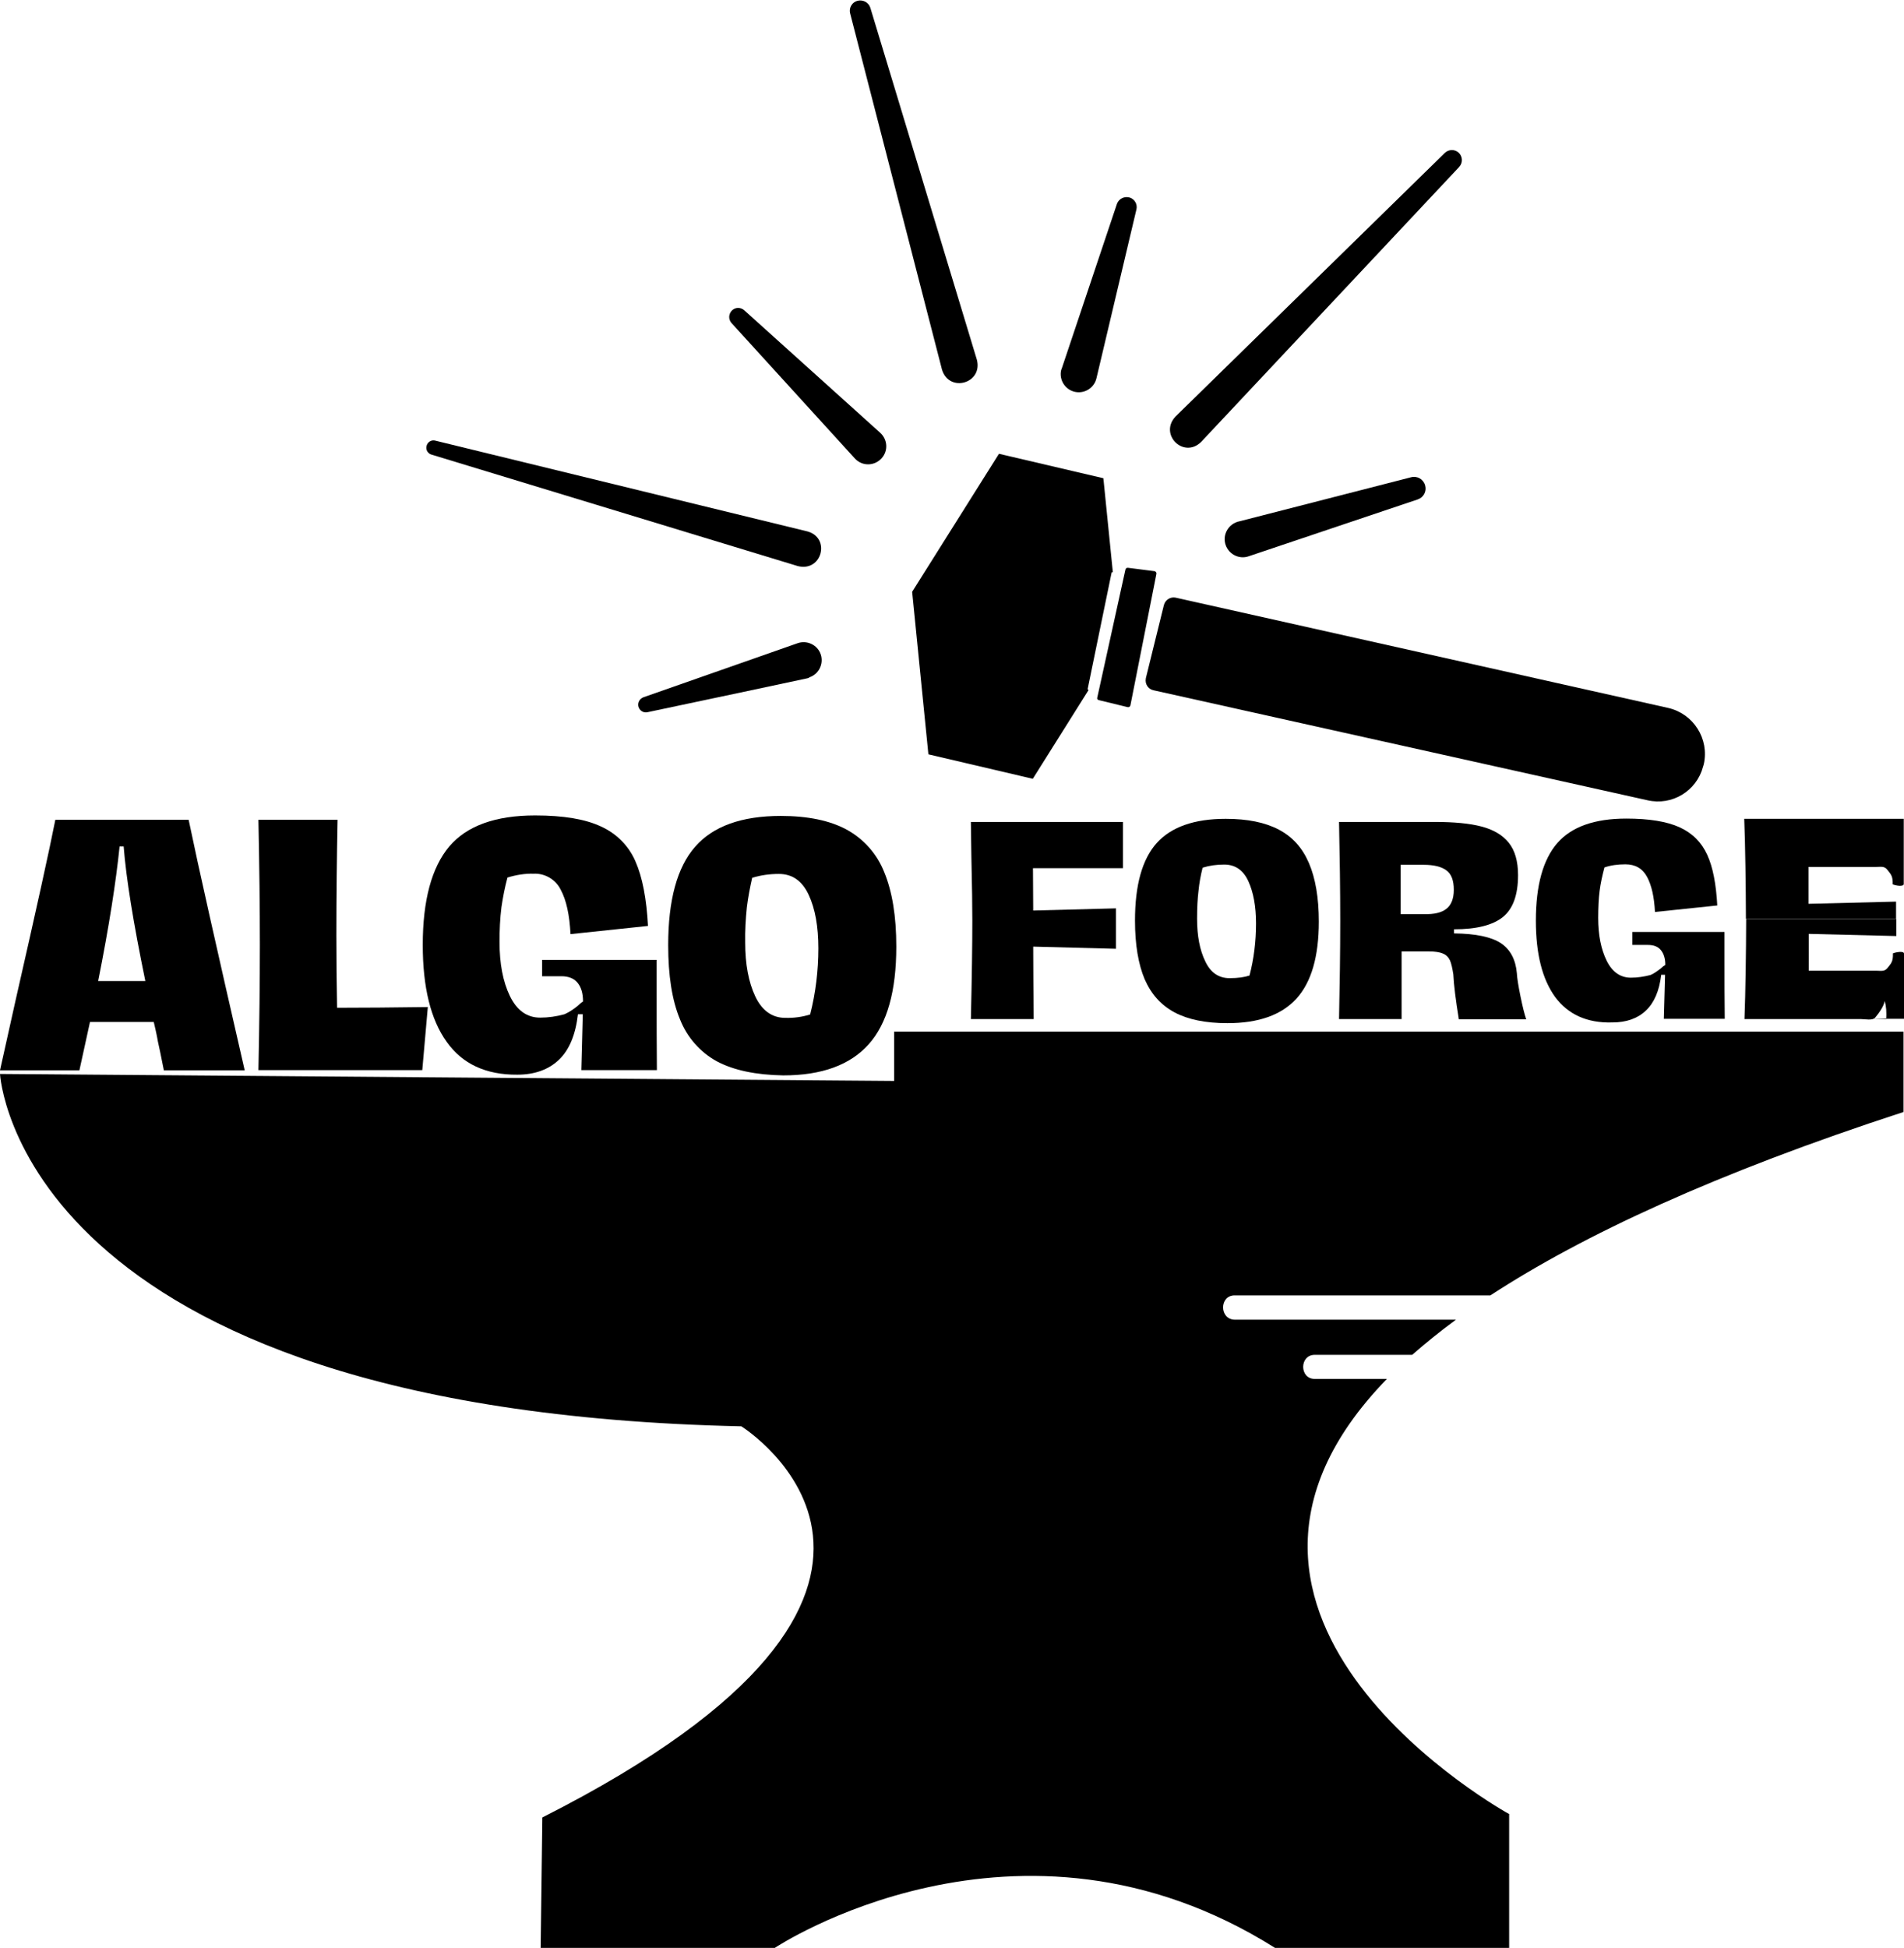 <?xml version="1.0" encoding="utf-8"?>
<!-- Generator: Adobe Illustrator 24.3.0, SVG Export Plug-In . SVG Version: 6.00 Build 0)  -->
<svg version="1.1" id="Calque_1" xmlns="http://www.w3.org/2000/svg" xmlns:xlink="http://www.w3.org/1999/xlink" x="0px" y="0px"
	 viewBox="0 0 791.3 809.2" style="enable-background:new 0 0 791.3 809.2;" xml:space="preserve">
<style type="text/css">
	.st0{stroke:#000000;stroke-miterlimit:10;}
	.st1{fill:none;}
	.st2{enable-background:new    ;}
</style>
<g id="Marteau">
	<path class="st0" d="M684.8,332l-205.3-45.7c-2-0.4-3.2-2.4-2.8-4.3c0,0,0,0,0-0.1l7.5-30.4c0.5-1.9,2.4-3.1,4.3-2.7l204.6,45.8
		c10.3,2.3,16.8,12.5,14.5,22.8c-0.1,0.3-0.2,0.7-0.3,1l0,0C704.7,328.3,694.7,334.3,684.8,332z"/>
	<path class="st0" d="M456.8,290.4l11.9,2.9c0.3,0.1,0.5-0.1,0.6-0.3c0,0,0,0,0,0l10.8-54.6c0.1-0.3-0.1-0.5-0.4-0.6c0,0,0,0,0,0
		l-11-1.4c-0.2,0-0.5,0.1-0.5,0.4l-11.7,53.2C456.4,290.1,456.5,290.4,456.8,290.4C456.8,290.4,456.8,290.4,456.8,290.4z"/>
	<polyline class="st0" points="452,286.4 429,323 386.3,313 379.6,246 415.4,189.1 458.1,199.1 462,237.8 	"/>
	<line class="st1" x1="516.8" y1="223.9" x2="587.7" y2="202.8"/>
	<path d="M514.7,216.7l71.7-18.4c2.6-0.7,5.2,0.8,5.9,3.4c0.7,2.5-0.7,5-3.1,5.8L519,231.1c-3.9,1.4-8.2-0.7-9.6-4.6
		s0.7-8.2,4.6-9.6C514.2,216.8,514.5,216.7,514.7,216.7L514.7,216.7z"/>
	<line class="st1" x1="493.9" y1="178.3" x2="603.4" y2="66.5"/>
	<path d="M488.5,173.1L600.4,63.6c1.6-1.6,4.2-1.7,5.9-0.1c1.6,1.6,1.7,4.2,0.1,5.9l0,0L499.2,183.6
		C492,190.7,481.6,180.6,488.5,173.1L488.5,173.1z"/>
	<line class="st1" x1="448.5" y1="155.1" x2="468.2" y2="85.9"/>
	<path d="M441.3,153l22.9-68.3c0.8-2.2,3.2-3.3,5.4-2.6c2,0.7,3.2,2.8,2.7,4.9l-16.6,70.1c-0.9,4-4.9,6.6-9,5.7
		c-4-0.9-6.6-4.9-5.7-9C441.1,153.6,441.2,153.3,441.3,153L441.3,153z"/>
	<line class="st1" x1="398.7" y1="151.5" x2="357.5" y2="4.3"/>
	<path d="M391.5,153.6L353.3,5.5c-0.6-2.3,0.9-4.7,3.2-5.2c2.2-0.5,4.5,0.7,5.2,2.9L406,149.5C408.5,159.3,394.5,163.3,391.5,153.6
		L391.5,153.6z"/>
	<line class="st1" x1="360.5" y1="185.1" x2="306.6" y2="131.6"/>
	<path d="M355.2,190.4L304,134.2c-1.4-1.6-1.2-3.9,0.3-5.3c1.4-1.3,3.5-1.3,5,0l56.5,50.9c3.1,2.8,3.4,7.5,0.6,10.6
		c-2.8,3.1-7.5,3.4-10.6,0.6C355.6,190.8,355.4,190.6,355.2,190.4z"/>
	<line class="st1" x1="333.6" y1="227.9" x2="180.2" y2="185.9"/>
	<path d="M331.6,235.2l-152.2-46.3c-1.6-0.4-2.6-2.1-2.1-3.7c0.4-1.6,2.1-2.6,3.7-2.1l154.6,37.7
		C345.3,223.5,341.6,237.7,331.6,235.2L331.6,235.2z"/>
	<line class="st1" x1="333.6" y1="274.6" x2="268.2" y2="292.9"/>
	<path d="M335.6,281.8l-26.3,5.6l-40.2,8.5c-1.7,0.4-3.4-0.7-3.8-2.5c-0.3-1.6,0.6-3.1,2.1-3.7l64.2-22.5c3.9-1.3,8.2,0.8,9.5,4.7
		s-0.8,8.2-4.7,9.5C336.1,281.7,335.9,281.7,335.6,281.8L335.6,281.8z"/>
</g>
<g id="AlgoForge">
	<path d="M68.1,444.7c-1.2-6-2-10-2.5-12.1c-0.2-1.1-0.4-2.3-0.7-3.6s-0.6-2.8-1-4.4H37.4L33,444.7H0l6.5-29.2
		c8.6-37.7,14.1-62.7,16.5-74.9h55.4c4,19.3,11.8,54,23.3,104.1H68.1z M60.4,407.6c-5-24.3-8-42.9-9-55.9h-1.7
		c-1.5,14.7-4.4,33.3-8.9,55.9H60.4z"/>
	<path d="M108,392.7c0-15.3-0.2-32.7-0.6-52.1h32.9c-0.3,15.4-0.5,31.4-0.5,48c0,10.1,0.1,20.1,0.3,30.1c10.6,0,23.2-0.1,37.7-0.3
		l-2.3,26.2h-68.1C107.8,425.3,108,408,108,392.7z"/>
	<path d="M185.6,432.8c-6.6-9.2-9.9-22.6-9.9-40.2c0-18.6,3.7-32.2,11-40.9c7.3-8.6,19.2-12.9,35.7-12.9c11.7,0,20.8,1.5,27.4,4.6
		c6.4,2.9,11.5,8,14.3,14.5c2.9,6.6,4.6,15.5,5.2,26.8l-32.2,3.4c-0.4-7.9-1.7-14.1-4.1-18.5c-2.1-4.2-6.5-6.8-11.2-6.6
		c-3.7-0.1-7.3,0.5-10.9,1.6c-1.1,4.1-1.9,8.2-2.5,12.3c-0.6,4.8-0.8,9.6-0.8,14.4c0,9,1.4,16.5,4.3,22.5c2.9,6,7.1,9,12.6,9
		c3.4,0,6.8-0.5,10.1-1.4c2-0.9,3.8-2.1,5.5-3.5c0.7-0.7,1.4-1.3,2.2-1.8c0-3.3-0.7-5.8-2.2-7.7c-1.5-1.9-3.8-2.8-6.8-2.8h-8v-6.8
		h47.6v12.4c0,12.7,0,23.9,0.1,33.4h-31.4l0.6-23.2h-2c-1,8.5-3.6,14.8-7.9,18.9c-4.3,4.1-10.1,6.2-17.3,6.2
		C201.9,446.6,192.1,442,185.6,432.8z"/>
	<path d="M298,441c-7-3.8-12.5-10.1-15.4-17.5c-3.3-7.9-4.9-18.2-4.9-30.8c0-18.7,3.7-32.4,11.2-40.9c7.4-8.5,19.3-12.8,35.6-12.8
		c11.2,0,20.4,1.9,27.4,5.7c7.1,3.9,12.6,10.1,15.6,17.7c3.3,8,5,18.2,5,30.9c0,18.5-3.8,32-11.5,40.6c-7.7,8.6-19.5,12.9-35.5,12.9
		C314.2,446.6,305,444.7,298,441z M336.7,421.5c2.3-9,3.4-18.3,3.4-27.5c0-9-1.3-16.4-4-22.2c-2.7-5.8-6.8-8.7-12.4-8.7
		c-3.8,0-7.5,0.5-11.1,1.6c-0.9,4-1.7,8.1-2.2,12.2c-0.5,4.9-0.8,9.8-0.7,14.7c0,9,1.4,16.5,4.2,22.4s7,8.9,12.5,8.9
		C330,423,333.4,422.5,336.7,421.5z"/>
	<path d="M778.3,423.3h13v-11.8c0-2,0-14.4,0-15.3c0-1.2-3.4-0.6-4.6-0.1c0.1,3.4-0.7,4.1-2.2,6c-1.3,1.7-2.8,1.2-4.9,1.2h-27.9V388
		l36.4,0.9v-7.1h-62.4c0,7.2-0.1,14.5-0.2,21.5c-0.1,7.7-0.3,14.4-0.5,20.1h48.5c1.5,0,4.8,0.7,5.8-0.6c1.5-1.8,3.5-4.5,4-6.9
		c0.3,1.1,0.5,2.3,0.6,3.5c0.1,1.4,0.1,2.7,0,4.1"/>
	<path d="M786.6,367.4c0.1-3.4-0.7-4.1-2.2-6c-1.3-1.7-2.8-1.2-4.9-1.2h-27.9v15.3l36.4-0.9v7.1h-62.4c0-7.2-0.1-14.4-0.2-21.4
		c-0.1-7.7-0.3-14.4-0.5-20.1h66.3V352c0,2,0,14.4,0,15.3C791.2,368.5,787.8,368,786.6,367.4z"/>
	<g class="st2">
		<path d="M404.1,382.6c0-5.5-0.1-14.4-0.4-26.8c-0.1-7.5-0.2-12.2-0.2-14.3h63.2v19.2h-37.4l0.1,17.6l34.4-0.9v16.8l-34.4-0.9
			c0,8.5,0.1,18.5,0.2,30.1h-26.1C403.9,406.2,404.1,392.5,404.1,382.6z"/>
	</g>
	<g class="st2">
		<path d="M488.1,420.6c-5.6-3-9.7-7.6-12.4-13.8c-2.6-6.2-4-14.3-4-24.3c0-14.8,3-25.5,9-32.2c6-6.7,15.6-10.1,28.7-10.1
			c9.1,0,16.4,1.5,22.1,4.5c5.7,3,9.8,7.6,12.5,13.9c2.7,6.3,4.1,14.4,4.1,24.3c0,14.5-3.1,25.2-9.3,32
			c-6.2,6.8-15.7,10.2-28.7,10.2C501.1,425.1,493.7,423.6,488.1,420.6z M519.3,405.3c1.8-6.9,2.7-14.1,2.7-21.7
			c0-7.1-1.1-12.9-3.2-17.5c-2.1-4.6-5.5-6.9-10-6.9c-3.2,0-6.1,0.4-9,1.3c-0.8,3.2-1.4,6.4-1.7,9.6c-0.4,3.2-0.6,7-0.6,11.6
			c0,7.1,1.1,13,3.4,17.7c2.2,4.7,5.6,7,10.1,7C514.5,406.4,517.2,406,519.3,405.3z"/>
		<path d="M557,382.6c0-13-0.2-26.7-0.5-41.1h39.9c7.9,0,14.4,0.6,19.3,1.9c5,1.3,8.7,3.5,11.3,6.7c2.6,3.2,3.9,7.7,3.9,13.5
			c0,8.2-2.1,14-6.3,17.4c-4.2,3.4-11,5.1-20.3,5.1v1.7c9.1,0.1,15.6,1.5,19.5,4.1c3.9,2.6,6.1,6.8,6.6,12.4c0.1,2,0.6,5.2,1.5,9.6
			c0.9,4.4,1.7,7.6,2.4,9.6h-28c-1.3-8-2.1-14.3-2.3-18.7c-0.4-2.5-0.8-4.4-1.4-5.8c-0.6-1.3-1.6-2.3-2.9-2.8
			c-1.3-0.6-3.3-0.9-5.8-0.9h-11.4v8.9v19.2h-26C556.8,409.1,557,395.5,557,382.6z M601.1,377.6c2-1.5,3.1-4.2,3.1-7.9
			c0-3.9-1-6.6-3.1-8.1c-2-1.5-5.2-2.3-9.4-2.3h-9.6v20.5h9.8C596,379.9,599.1,379.2,601.1,377.6z"/>
		<path d="M646.3,414.2c-5.3-7.3-8-17.8-8-31.7c0-14.7,3-25.4,8.9-32.2c5.9-6.8,15.5-10.2,28.7-10.2c9.4,0,16.8,1.2,22.1,3.6
			c5.3,2.4,9.1,6.2,11.5,11.4c2.4,5.2,3.7,12.2,4.2,21.1l-25.9,2.7c-0.3-6.2-1.4-11.1-3.3-14.6c-1.9-3.5-4.9-5.2-9-5.2
			c-3.2,0-6.1,0.4-8.7,1.3c-0.9,3.4-1.6,6.6-2,9.7c-0.4,3.1-0.6,6.9-0.6,11.3c0,7.1,1.2,13,3.5,17.7s5.7,7.1,10.1,7.1
			c2.7,0,5.4-0.4,8.1-1.1c1.1-0.4,2.6-1.4,4.4-2.8c0.5-0.5,1.1-1,1.8-1.4c0-2.6-0.6-4.6-1.8-6.1c-1.2-1.5-3-2.2-5.5-2.2h-6.4v-5.4
			h38.3v9.8c0,10,0,18.8,0.1,26.3h-25.3l0.5-18.3h-1.6c-0.8,6.7-2.9,11.6-6.4,14.9c-3.5,3.3-8.1,4.9-14,4.9
			C659.5,425.1,651.6,421.4,646.3,414.2z"/>
	</g>
</g>
<g id="Anvil">
	<path d="M513.1,538.2h106.3c38.3-25,93.7-50.8,171.7-76.2v-33.4H371.6v20.5L0,446.2c0,0,7.3,139.8,308.1,146.4
		c0,0,106.9,66.6-82.7,162.5l-0.7,54.2H322c0,0,101-67.3,207.9,0h97.3v-55.6c0,0-147.7-81.1-50.8-180.8h-30c-6.4,0-6.4-10,0-10h40.5
		c5.5-4.8,11.5-9.7,18.2-14.6h-91.9C506.7,548.2,506.7,538.2,513.1,538.2z"/>
</g>
</svg>
